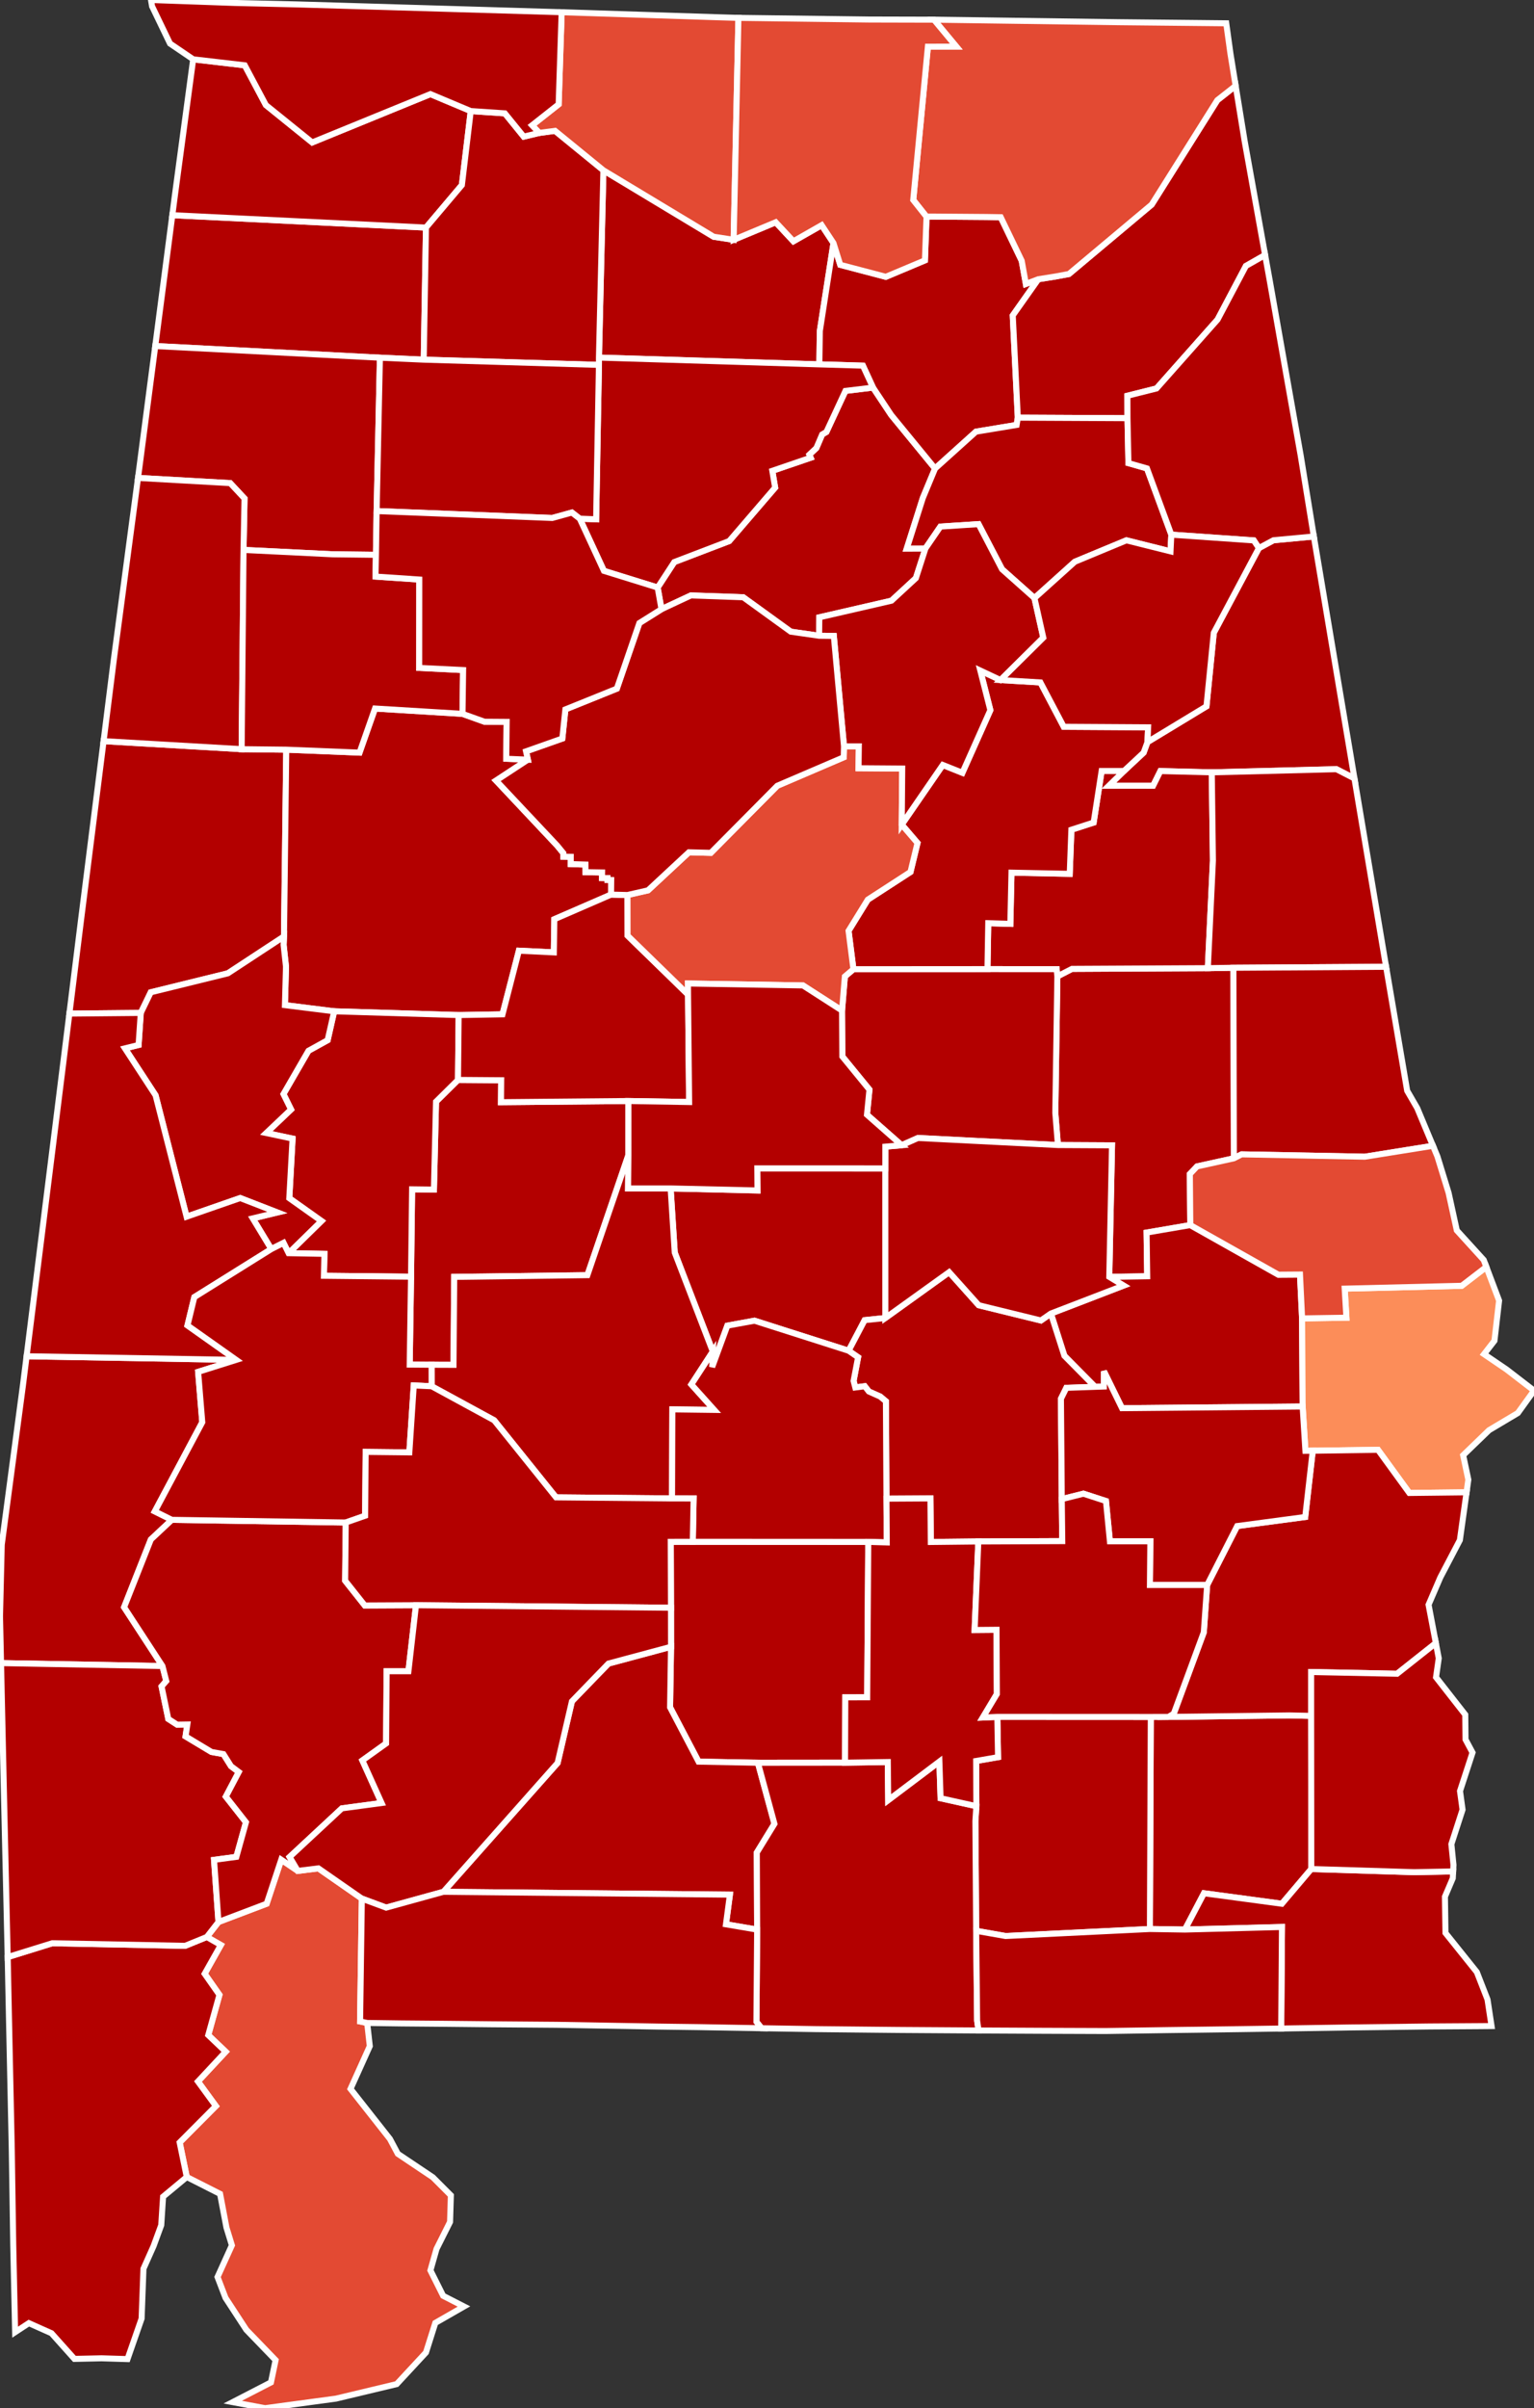 <?xml version="1.0" encoding="utf-8" ?>
<svg baseProfile="full" fill="#d0d0d0" height="400.0" stroke="#ffffff" stroke-width="1" version="1.1" width="254.886" xmlns="http://www.w3.org/2000/svg" xmlns:ev="http://www.w3.org/2001/xml-events" xmlns:xlink="http://www.w3.org/1999/xlink">
	<rect width="100%" height="100%" fill="#333333" stroke="none"/>
	<defs />
	<g id="counties"><path d="M 27.344,45.638 L 28.633,35.743 L 70.778,37.801 L 70.406,59.74 L 63.127,59.414 L 25.799,57.479 L 27.344,45.638 z" id="c01059" fill="#b30000" />
		<path d="M 186.756,128.061 L 190.021,125.015 L 190.663,123.258 L 200.464,117.319 L 201.683,105.103 L 209.175,91.039 L 211.595,89.737 L 218.306,89.109 L 219.178,94.322 L 221.051,105.49 L 222.661,115.079 L 224.395,125.374 L 225.052,129.302 L 222.048,127.761 L 201.346,128.287 L 192.809,128.072 L 191.599,130.516 L 184.242,130.509 L 186.756,128.061 z" id="c01029" fill="#b30000" />
		<path d="M 109.275,97.59 L 112.037,93.357 L 121.162,89.868 L 128.796,80.987 L 128.325,78.203 L 134.691,76.027 L 134.475,75.518 L 135.643,74.422 L 136.608,72.164 L 137.314,71.747 L 140.48,64.93 L 145.057,64.375 L 148.085,68.932 L 155.369,77.821 L 153.338,82.707 L 150.667,91.111 L 153.769,91.095 L 152.18,96.03 L 148.123,99.777 L 136.14,102.535 L 136.099,105.599 L 131.394,104.92 L 123.495,99.205 L 114.799,98.901 L 109.912,101.184 L 109.275,97.59 z" id="c01009" fill="#b30000" />
		<path d="M 111.453,256.097 L 115.111,256.091 L 144.268,256.106 L 144.091,281.92 L 140.454,281.929 L 140.411,292.782 L 125.931,292.796 L 116.07,292.607 L 111.336,283.584 L 111.497,273.529 L 111.49,267.046 L 111.453,256.097 z" id="c01013" fill="#b30000" />
		<path d="M 23.24,77.034 L 25.799,57.479 L 63.127,59.414 L 62.58,84.887 L 62.465,92.155 L 55.258,92.068 L 40.464,91.343 L 40.63,82.795 L 38.247,80.245 L 22.931,79.384 L 23.24,77.034 z" id="c01093" fill="#b30000" />
		<path d="M 29.077,32.327 L 32.099,9.851 L 40.669,10.847 L 44.179,17.451 L 51.874,23.661 L 71.517,15.631 L 78.218,18.447 L 76.745,30.738 L 70.778,37.801 L 28.633,35.743 L 29.077,32.327 z" id="c01033" fill="#b30000" />
		<path d="M 191.214,285.188 L 194.137,285.18 L 214.238,284.928 L 217.855,285.007 L 217.88,310.442 L 212.992,316.212 L 200.052,314.469 L 196.887,320.499 L 191.066,320.406 L 191.214,285.188 z" id="c01045" fill="#b30000" />
		<path d="M 175.689,162.181 L 178.113,160.929 L 200.69,160.812 L 204.943,160.745 L 205.017,192.394 L 198.896,193.742 L 197.704,195.005 L 197.778,203.485 L 190.513,204.731 L 190.617,211.987 L 184.316,212.085 L 184.771,190.24 L 175.782,190.193 L 175.346,184.827 L 175.689,162.181 z" id="c01123" fill="#b30000" />
		<path d="M 164.207,153.344 L 167.878,153.453 L 168.067,144.947 L 177.743,145.145 L 178.018,137.819 L 181.717,136.625 L 183.045,128.066 L 186.756,128.061 L 184.242,130.509 L 191.599,130.516 L 192.809,128.072 L 201.346,128.287 L 201.538,142.941 L 200.69,160.812 L 178.113,160.929 L 175.689,162.181 L 175.568,160.979 L 164.074,160.971 L 164.207,153.344 z" id="c01027" fill="#b30000" />
		<path d="M 139.91,167.857 L 140.383,162.19 L 141.805,160.986 L 164.074,160.971 L 175.568,160.979 L 175.689,162.181 L 175.346,184.827 L 175.782,190.193 L 152.525,189.02 L 149.816,190.223 L 144.054,185.151 L 144.466,180.993 L 139.958,175.478 L 139.91,167.857 z" id="c01037" fill="#b30000" />
		<path d="M 200.052,314.469 L 212.992,316.212 L 217.88,310.442 L 234.973,310.968 L 241.449,310.846 L 241.389,311.984 L 240.087,315.036 L 240.176,321.062 L 245.386,327.563 L 246.449,330.289 L 247.161,332.115 L 247.833,336.526 L 245.762,336.544 L 237.511,336.596 L 224.031,336.763 L 212.881,336.938 L 213.01,320.071 L 196.887,320.499 L 200.052,314.469 z" id="c01069" fill="#b30000" />
		<path d="M 100.26,28.29 L 118.577,39.322 L 121.901,39.834 L 128.89,36.918 L 131.834,40.077 L 136.524,37.403 L 138.486,40.375 L 136.224,54.974 L 136.14,60.522 L 99.519,59.396 L 100.26,28.29 z" id="c01103" fill="#b30000" />
		<path d="M 68.475,197.544 L 72.1,197.588 L 72.449,182.987 L 76.1,179.375 L 83.274,179.428 L 83.243,183.072 L 104.414,182.879 L 104.412,191.862 L 97.599,211.804 L 75.472,212.09 L 75.355,226.702 L 71.712,226.688 L 68.077,226.659 L 68.295,212.058 L 68.475,197.544 z" id="c01105" fill="#b30000" />
		<path d="M 13.53,152.277 L 14.628,143.589 L 17.211,123.103 L 40.153,124.438 L 47.563,124.521 L 47.187,155.548 L 37.862,161.668 L 25.048,164.819 L 23.39,168.248 L 11.531,168.359 L 13.53,152.277 z" id="c01107" fill="#b30000" />
		<path d="M 111.43,197.399 L 125.86,197.736 L 125.832,194.063 L 147.102,194.068 L 147.105,218.919 L 143.674,219.276 L 141.004,224.356 L 125.362,219.366 L 120.857,220.189 L 118.33,227.062 L 118.438,224.486 L 112.114,208.056 L 111.43,197.399 z" id="c01001" fill="#b30000" />
		<path d="M 162.229,300.006 L 162.194,292.498 L 165.833,291.864 L 165.713,285.176 L 191.214,285.188 L 191.066,320.406 L 167.081,321.572 L 162.196,320.71 L 162.068,302.488 L 162.229,300.006 z" id="c01031" fill="#b30000" />
		<path d="M 174.615,218.179 L 186.689,213.532 L 184.316,212.085 L 190.617,211.987 L 190.513,204.731 L 197.778,203.485 L 212.41,211.722 L 216.004,211.697 L 216.352,218.985 L 216.442,233.621 L 186.43,233.897 L 183.429,227.771 L 183.417,230.302 L 181.954,230.352 L 176.853,225.19 L 174.615,218.179 z" id="c01087" fill="#b30000" />
		<path d="M 201.538,142.941 L 201.346,128.287 L 222.048,127.761 L 225.052,129.302 L 225.818,133.874 L 230.006,158.789 L 230.309,160.582 L 204.943,160.745 L 200.69,160.812 L 201.538,142.941 z" id="c01111" fill="#b30000" />
		<path d="M 71.712,226.688 L 75.355,226.702 L 75.472,212.09 L 97.599,211.804 L 104.412,191.862 L 104.357,197.399 L 111.43,197.399 L 112.114,208.056 L 118.438,224.486 L 114.878,229.958 L 118.676,234.185 L 111.717,234.096 L 111.666,248.889 L 92.389,248.711 L 82.109,235.911 L 71.719,230.257 L 71.712,226.688 z" id="c01047" fill="#b30000" />
		<path d="M 18.938,109.363 L 19.452,105.517 L 22.931,79.384 L 38.247,80.245 L 40.63,82.795 L 40.464,91.343 L 40.153,124.438 L 17.211,123.103 L 18.938,109.363 z" id="c01075" fill="#b30000" />
		<path d="M 216.352,218.985 L 223.715,218.87 L 223.431,214.043 L 242.873,213.57 L 246.968,210.427 L 247.065,210.685 L 249.087,216.035 L 248.47,221.37 L 248.316,222.696 L 246.586,224.925 L 250.324,227.466 L 254.886,230.979 L 252.914,233.715 L 252.199,234.707 L 247.418,237.554 L 243.115,241.715 L 243.975,245.772 L 243.681,247.874 L 234.173,247.982 L 228.958,240.809 L 218.126,240.966 L 216.904,240.979 L 216.442,233.621 L 216.352,218.985 z" id="c01113" fill="#fc8d59" />
		<path d="M 47.563,124.521 L 59.739,125.011 L 62.313,117.686 L 76.849,118.57 L 80.513,119.882 L 84.186,119.908 L 84.119,126.028 L 87.71,126.182 L 82.424,129.653 L 92.57,140.444 L 93.612,141.717 L 93.613,142.293 L 94.838,142.317 L 94.834,143.523 L 97.28,143.601 L 97.291,144.869 L 100.046,144.917 L 100.032,145.837 L 100.94,145.846 L 100.934,146.153 L 101.557,146.167 L 101.53,148.593 L 92.107,152.684 L 92.024,158.19 L 86.217,157.911 L 83.495,168.478 L 76.211,168.605 L 55.53,167.976 L 47.342,166.953 L 47.518,160.552 L 47.124,156.949 L 47.187,155.548 L 47.563,124.521 z" id="c01125" fill="#b30000" />
		<path d="M 92.65,292.828 L 95.029,282.592 L 101.1,276.318 L 111.497,273.529 L 111.336,283.584 L 116.07,292.607 L 125.931,292.796 L 128.679,302.938 L 125.75,307.711 L 125.804,320.507 L 120.624,319.628 L 121.28,314.7 L 73.667,314.231 L 92.65,292.828 z" id="c01035" fill="#b30000" />
		<path d="M 136.224,54.974 L 138.486,40.375 L 139.617,43.991 L 147.184,45.979 L 153.683,43.247 L 153.95,36.001 L 153.943,35.973 L 154.545,35.972 L 154.699,35.97 L 163.893,36.04 L 166.278,36.079 L 169.764,43.319 L 170.454,47.165 L 172.527,46.381 L 168.275,52.4 L 169.117,69.374 L 168.918,70.581 L 162.163,71.701 L 155.369,77.821 L 148.085,68.932 L 145.057,64.375 L 143.38,60.734 L 136.14,60.522 L 136.224,54.974 z" id="c01095" fill="#b30000" />
		<path d="M 99.052,86.256 L 99.518,60.608 L 99.519,59.396 L 136.14,60.522 L 143.38,60.734 L 145.057,64.375 L 140.48,64.93 L 137.314,71.747 L 136.608,72.164 L 135.643,74.422 L 134.475,75.518 L 134.691,76.027 L 128.325,78.203 L 128.796,80.987 L 121.162,89.868 L 112.037,93.357 L 109.275,97.59 L 100.35,94.822 L 96.335,86.152 L 99.052,86.256 z" id="c01043" fill="#b30000" />
		<path d="M 29.85,355.858 L 35.867,349.815 L 32.889,345.734 L 37.497,340.789 L 34.604,338.028 L 36.461,331.345 L 34.005,327.84 L 36.693,323.068 L 34.364,321.732 L 36.301,319.242 L 44.307,316.205 L 46.729,308.896 L 49.485,310.756 L 52.901,310.333 L 60.122,315.355 L 59.831,335.764 L 61.018,336.013 L 61.01,336.013 L 61.444,339.861 L 58.241,346.963 L 64.794,355.286 L 66.102,357.746 L 71.916,361.643 L 74.915,364.648 L 74.781,369.059 L 72.53,373.551 L 71.519,377.109 L 73.633,381.333 L 77.09,383.106 L 72.332,385.834 L 70.777,390.75 L 65.914,395.998 L 55.826,398.409 L 44.048,400.0 L 38.672,398.992 L 45.022,395.715 L 45.793,392.018 L 40.932,386.981 L 37.47,381.678 L 36.143,378.21 L 38.53,372.945 L 37.627,370.002 L 36.566,364.399 L 31.033,361.598 L 29.85,355.858 z" id="c01003" fill="#e34a33" />
		<path d="M 125.75,307.711 L 128.679,302.938 L 125.931,292.796 L 140.411,292.782 L 147.515,292.672 L 147.582,299.004 L 156.086,292.596 L 156.285,298.687 L 162.229,300.006 L 162.068,302.488 L 162.196,320.71 L 162.357,335.626 L 162.59,337.261 L 149.802,337.179 L 148.099,337.164 L 135.518,337.035 L 126.543,336.887 L 125.687,335.82 L 125.804,320.507 L 125.75,307.711 z" id="c01039" fill="#b30000" />
		<path d="M 141.004,224.356 L 143.674,219.276 L 147.105,218.919 L 157.707,211.304 L 162.624,216.799 L 172.955,219.332 L 174.615,218.179 L 176.853,225.19 L 181.954,230.352 L 177.18,230.517 L 176.283,232.337 L 176.361,241.438 L 176.421,249.003 L 176.503,255.978 L 162.558,256.036 L 154.664,256.122 L 154.596,248.887 L 147.292,248.93 L 147.22,235.709 L 147.201,232.757 L 146.249,231.966 L 144.372,231.13 L 143.683,230.249 L 142.112,230.46 L 141.83,229.369 L 142.579,225.443 L 141.004,224.356 z" id="c01101" fill="#b30000" />
		<path d="M 48.359,184.284 L 47.096,181.725 L 51.252,174.536 L 54.442,172.769 L 55.53,167.976 L 76.211,168.605 L 76.1,179.375 L 72.449,182.987 L 72.1,197.588 L 68.475,197.544 L 68.295,212.058 L 53.826,211.907 L 53.907,208.263 L 47.957,208.153 L 53.409,202.808 L 48.068,199.017 L 48.614,189.121 L 44.239,188.196 L 48.359,184.284 z" id="c01065" fill="#b30000" />
		<path d="M 70.778,37.801 L 76.745,30.738 L 78.218,18.447 L 83.887,18.829 L 87.025,22.695 L 89.603,22.079 L 92.223,21.731 L 100.26,28.29 L 99.519,59.396 L 99.518,60.608 L 70.406,59.74 L 70.778,37.801 z" id="c01079" fill="#b30000" />
		<path d="M 111.717,234.096 L 118.676,234.185 L 114.878,229.958 L 118.438,224.486 L 118.33,227.062 L 120.857,220.189 L 125.362,219.366 L 141.004,224.356 L 142.579,225.443 L 141.83,229.369 L 142.112,230.46 L 143.683,230.249 L 144.372,231.13 L 146.249,231.966 L 147.201,232.757 L 147.22,235.709 L 147.292,248.93 L 147.344,256.194 L 144.268,256.106 L 115.111,256.091 L 115.251,248.892 L 111.666,248.889 L 111.717,234.096 z" id="c01085" fill="#b30000" />
		<path d="M 168.275,52.4 L 172.527,46.381 L 175.442,45.915 L 177.612,45.511 L 191.362,33.979 L 202.27,16.641 L 205.313,14.248 L 206.812,23.467 L 208.707,34.016 L 209.235,36.948 L 210.209,42.356 L 207.016,44.178 L 202.313,53.075 L 192.161,64.523 L 187.329,65.736 L 187.341,69.462 L 169.117,69.374 L 168.275,52.4 z" id="c01049" fill="#b30000" />
		<path d="M 0.21,259.859 L 0.29,256.573 L 1.621,246.581 L 3.557,232.028 L 3.806,230.152 L 4.419,225.272 L 39.245,225.875 L 32.922,227.866 L 33.61,236.234 L 25.724,251.042 L 28.551,252.444 L 25.067,255.709 L 20.62,266.959 L 26.992,276.729 L 0.173,276.241 L 0.0,268.479 L 0.21,259.859 z" id="c01023" fill="#b30000" />
		<path d="M 1.278,325.07 L 8.683,322.772 L 30.757,323.202 L 34.364,321.732 L 36.693,323.068 L 34.005,327.84 L 36.461,331.345 L 34.604,338.028 L 37.497,340.789 L 32.889,345.734 L 35.867,349.815 L 29.85,355.858 L 31.033,361.598 L 27.096,364.869 L 26.792,369.594 L 25.514,373.077 L 23.836,376.839 L 23.53,385.111 L 21.185,391.845 L 16.874,391.713 L 12.368,391.811 L 8.556,387.551 L 4.795,385.872 L 2.514,387.374 L 2.199,372.826 L 1.957,357.068 L 1.951,356.748 L 1.482,334.775 L 1.278,325.07 z" id="c01097" fill="#b30000" />
		<path d="M 140.995,154.614 L 144.195,149.429 L 151.287,144.832 L 152.45,140.018 L 149.832,136.965 L 156.651,127.061 L 159.912,128.358 L 164.556,117.954 L 162.884,111.38 L 166.243,112.958 L 172.872,113.351 L 176.754,120.721 L 190.767,120.805 L 190.663,123.258 L 190.021,125.015 L 186.756,128.061 L 183.045,128.066 L 181.717,136.625 L 178.018,137.819 L 177.743,145.145 L 168.067,144.947 L 167.878,153.453 L 164.207,153.344 L 164.074,160.971 L 141.805,160.986 L 140.995,154.614 z" id="c01121" fill="#b30000" />
		<path d="M 153.338,82.707 L 155.369,77.821 L 162.163,71.701 L 168.918,70.581 L 169.117,69.374 L 187.341,69.462 L 187.497,76.925 L 190.576,77.804 L 194.625,88.808 L 194.489,91.579 L 187.161,89.747 L 178.592,93.306 L 171.883,99.344 L 166.497,94.55 L 162.591,87.056 L 156.257,87.465 L 153.769,91.095 L 150.667,91.111 L 153.338,82.707 z" id="c01055" fill="#b30000" />
		<path d="M 40.464,91.343 L 55.258,92.068 L 62.465,92.155 L 62.394,95.77 L 69.669,96.26 L 69.655,110.937 L 76.951,111.298 L 76.849,118.57 L 62.313,117.686 L 59.739,125.011 L 47.563,124.521 L 40.153,124.438 L 40.464,91.343 z" id="c01057" fill="#b30000" />
		<path d="M 76.211,168.605 L 83.495,168.478 L 86.217,157.911 L 92.024,158.19 L 92.107,152.684 L 101.53,148.593 L 104.26,148.662 L 104.271,155.403 L 114.323,165.195 L 114.503,183.049 L 104.414,182.879 L 83.243,183.072 L 83.274,179.428 L 76.1,179.375 L 76.211,168.605 z" id="c01007" fill="#b30000" />
		<path d="M 88.405,20.813 L 92.826,17.326 L 93.323,2.031 L 119.073,2.86 L 122.693,2.969 L 122.694,2.969 L 121.901,39.834 L 118.577,39.322 L 100.26,28.29 L 92.223,21.731 L 89.603,22.079 L 88.405,20.813 z" id="c01083" fill="#e34a33" />
		<path d="M 147.107,190.458 L 149.816,190.223 L 152.525,189.02 L 175.782,190.193 L 184.771,190.24 L 184.316,212.085 L 186.689,213.532 L 174.615,218.179 L 172.955,219.332 L 162.624,216.799 L 157.707,211.304 L 147.105,218.919 L 147.102,194.068 L 147.107,190.458 z" id="c01051" fill="#b30000" />
		<path d="M 162.196,320.71 L 167.081,321.572 L 191.066,320.406 L 196.887,320.499 L 213.01,320.071 L 212.881,336.938 L 212.183,336.948 L 206.319,337.034 L 194.072,337.198 L 183.717,337.352 L 173.542,337.315 L 162.59,337.261 L 162.357,335.626 L 162.196,320.71 z" id="c01061" fill="#b30000" />
		<path d="M 63.127,59.414 L 70.406,59.74 L 99.518,60.608 L 99.052,86.256 L 96.335,86.152 L 95.024,85.134 L 91.762,86.035 L 62.58,84.887 L 63.127,59.414 z" id="c01133" fill="#b30000" />
		<path d="M 0.173,276.241 L 26.992,276.729 L 27.625,279.223 L 26.844,280.116 L 27.96,285.51 L 29.427,286.459 L 31.128,286.431 L 30.832,288.411 L 35.14,290.999 L 37.128,291.358 L 38.384,293.363 L 39.676,294.329 L 37.523,298.414 L 40.87,302.673 L 39.272,308.423 L 35.563,308.924 L 36.301,319.242 L 34.364,321.732 L 30.757,323.202 L 8.683,322.772 L 1.278,325.07 L 0.689,299.388 L 0.662,298.17 L 0.315,282.624 L 0.173,276.241 z" id="c01129" fill="#b30000" />
		<path d="M 195.031,284.641 L 200.02,271.123 L 200.577,263.267 L 205.567,253.477 L 216.871,251.973 L 218.126,240.966 L 228.958,240.809 L 234.173,247.982 L 243.681,247.874 L 242.856,253.761 L 242.569,255.81 L 239.32,262.014 L 237.367,266.546 L 238.303,271.468 L 238.578,272.912 L 232.138,278.01 L 217.856,277.723 L 217.855,285.007 L 214.238,284.928 L 194.137,285.18 L 195.031,284.641 z" id="c01005" fill="#b30000" />
		<path d="M 151.741,33.215 L 154.177,7.76 L 158.899,7.744 L 155.183,3.27 L 185.95,3.689 L 203.75,3.868 L 204.45,8.923 L 205.313,14.248 L 202.27,16.641 L 191.362,33.979 L 177.612,45.511 L 175.442,45.915 L 172.527,46.381 L 170.454,47.165 L 169.764,43.319 L 166.278,36.079 L 163.893,36.04 L 154.699,35.97 L 154.545,35.972 L 153.943,35.973 L 153.95,36.001 L 151.741,33.215 z" id="c01071" fill="#e34a33" />
		<path d="M 217.855,285.007 L 217.856,277.723 L 232.138,278.01 L 238.578,272.912 L 239.059,275.441 L 238.608,278.593 L 243.464,284.803 L 243.508,288.929 L 244.674,291.106 L 243.988,293.211 L 242.59,297.494 L 243.014,300.584 L 241.156,306.317 L 241.506,309.76 L 241.449,310.846 L 234.973,310.968 L 217.88,310.442 L 217.855,285.007 z" id="c01067" fill="#b30000" />
		<path d="M 204.943,160.745 L 230.309,160.582 L 233.688,180.442 L 233.814,181.179 L 235.485,184.063 L 238.097,190.316 L 226.774,192.129 L 206.3,191.738 L 205.017,192.394 L 204.943,160.745 z" id="c01017" fill="#b30000" />
		<path d="M 187.329,65.736 L 192.161,64.523 L 202.313,53.075 L 207.016,44.178 L 210.209,42.356 L 210.954,46.483 L 212.884,57.411 L 213.733,62.213 L 216.12,75.666 L 216.721,79.365 L 218.306,89.109 L 211.595,89.737 L 209.175,91.039 L 208.327,89.762 L 194.625,88.808 L 190.576,77.804 L 187.497,76.925 L 187.341,69.462 L 187.329,65.736 z" id="c01019" fill="#b30000" />
		<path d="M 140.454,281.929 L 144.091,281.92 L 144.268,256.106 L 147.344,256.194 L 147.292,248.93 L 154.596,248.887 L 154.664,256.122 L 162.558,256.036 L 161.939,270.737 L 165.58,270.706 L 165.635,281.382 L 163.299,285.279 L 165.713,285.176 L 165.833,291.864 L 162.194,292.498 L 162.229,300.006 L 156.285,298.687 L 156.086,292.596 L 147.582,299.004 L 147.515,292.672 L 140.411,292.782 L 140.454,281.929 z" id="c01041" fill="#b30000" />
		<path d="M 23.026,173.572 L 23.39,168.248 L 25.048,164.819 L 37.862,161.668 L 47.187,155.548 L 47.124,156.949 L 47.518,160.552 L 47.342,166.953 L 55.53,167.976 L 54.442,172.769 L 51.252,174.536 L 47.096,181.725 L 48.359,184.284 L 44.239,188.196 L 48.614,189.121 L 48.068,199.017 L 53.409,202.808 L 47.957,208.153 L 47.11,206.446 L 45.076,207.469 L 41.993,202.375 L 46.08,201.39 L 39.913,198.993 L 31.002,202.092 L 25.851,181.932 L 20.758,174.132 L 23.026,173.572 z" id="c01063" fill="#b30000" />
		<path d="M 122.694,2.969 L 144.417,3.244 L 154.668,3.269 L 155.183,3.27 L 158.899,7.744 L 154.177,7.76 L 151.741,33.215 L 153.95,36.001 L 153.683,43.247 L 147.184,45.979 L 139.617,43.991 L 138.486,40.375 L 136.524,37.403 L 131.834,40.077 L 128.89,36.918 L 121.901,39.834 L 122.694,2.969 z" id="c01089" fill="#e34a33" />
		<path d="M 104.26,148.662 L 107.673,147.884 L 114.466,141.565 L 118.108,141.657 L 129.153,130.515 L 140.195,125.781 L 140.236,123.963 L 142.702,123.964 L 142.652,127.601 L 149.912,127.654 L 149.832,136.965 L 152.45,140.018 L 151.287,144.832 L 144.195,149.429 L 140.995,154.614 L 141.805,160.986 L 140.383,162.19 L 139.91,167.857 L 133.418,163.681 L 114.31,163.36 L 114.323,165.195 L 104.271,155.403 L 104.26,148.662 z" id="c01117" fill="#e34a33" />
		<path d="M 197.704,195.005 L 198.896,193.742 L 205.017,192.394 L 206.3,191.738 L 226.774,192.129 L 238.097,190.316 L 238.835,192.081 L 240.694,198.125 L 241.604,202.287 L 242.059,204.366 L 246.536,209.285 L 246.968,210.427 L 242.873,213.57 L 223.431,214.043 L 223.715,218.87 L 216.352,218.985 L 216.004,211.697 L 212.41,211.722 L 197.778,203.485 L 197.704,195.005 z" id="c01081" fill="#e34a33" />
		<path d="M 136.14,102.535 L 148.123,99.777 L 152.18,96.03 L 153.769,91.095 L 156.257,87.465 L 162.591,87.056 L 166.497,94.55 L 171.883,99.344 L 173.353,105.915 L 166.243,112.958 L 162.884,111.38 L 164.556,117.954 L 159.912,128.358 L 156.651,127.061 L 149.832,136.965 L 149.912,127.654 L 142.652,127.601 L 142.702,123.964 L 140.236,123.963 L 138.545,105.628 L 136.099,105.599 L 136.14,102.535 z" id="c01115" fill="#b30000" />
		<path d="M 166.243,112.958 L 173.353,105.915 L 171.883,99.344 L 178.592,93.306 L 187.161,89.747 L 194.489,91.579 L 194.625,88.808 L 208.327,89.762 L 209.175,91.039 L 201.683,105.103 L 200.464,117.319 L 190.663,123.258 L 190.767,120.805 L 176.754,120.721 L 172.872,113.351 L 166.243,112.958 z" id="c01015" fill="#b30000" />
		<path d="M 87.71,126.182 L 87.403,124.799 L 93.436,122.669 L 93.944,117.835 L 102.493,114.383 L 106.237,103.489 L 109.912,101.184 L 114.799,98.901 L 123.495,99.205 L 131.394,104.92 L 136.099,105.599 L 138.545,105.628 L 140.236,123.963 L 140.195,125.781 L 129.153,130.515 L 118.108,141.657 L 114.466,141.565 L 107.673,147.884 L 104.26,148.662 L 101.53,148.593 L 101.557,146.167 L 100.934,146.153 L 100.94,145.846 L 100.032,145.837 L 100.046,144.917 L 97.291,144.869 L 97.28,143.601 L 94.834,143.523 L 94.838,142.317 L 93.613,142.293 L 93.612,141.717 L 92.57,140.444 L 82.424,129.653 L 87.71,126.182 z" id="c01073" fill="#b30000" />
		<path d="M 176.283,232.337 L 177.18,230.517 L 181.954,230.352 L 183.417,230.302 L 183.429,227.771 L 186.43,233.897 L 216.442,233.621 L 216.904,240.979 L 218.126,240.966 L 216.871,251.973 L 205.567,253.477 L 200.577,263.267 L 191.069,263.27 L 191.138,256.011 L 184.422,256.011 L 183.764,249.319 L 180.019,248.102 L 176.421,249.003 L 176.361,241.438 L 176.283,232.337 z" id="c01011" fill="#b30000" />
		<path d="M 162.558,256.036 L 176.503,255.978 L 176.421,249.003 L 180.019,248.102 L 183.764,249.319 L 184.422,256.011 L 191.138,256.011 L 191.069,263.27 L 200.577,263.267 L 200.02,271.123 L 195.031,284.641 L 194.137,285.18 L 191.214,285.188 L 165.713,285.176 L 163.299,285.279 L 165.635,281.382 L 165.58,270.706 L 161.939,270.737 L 162.558,256.036 z" id="c01109" fill="#b30000" />
		<path d="M 7.234,202.807 L 8.627,191.659 L 10.886,173.548 L 11.531,168.359 L 23.39,168.248 L 23.026,173.572 L 20.758,174.132 L 25.851,181.932 L 31.002,202.092 L 39.913,198.993 L 46.08,201.39 L 41.993,202.375 L 45.076,207.469 L 32.291,215.449 L 31.151,220.151 L 39.245,225.875 L 4.419,225.272 L 7.234,202.807 z" id="c01119" fill="#b30000" />
		<path d="M 25.091,0.0 L 39.045,0.492 L 40.085,0.517 L 49.235,0.729 L 64.835,1.188 L 66.137,1.229 L 92.408,2.003 L 92.915,2.017 L 93.323,2.031 L 92.826,17.326 L 88.405,20.813 L 89.603,22.079 L 87.025,22.695 L 83.887,18.829 L 78.218,18.447 L 71.517,15.631 L 51.874,23.661 L 44.179,17.451 L 40.669,10.847 L 32.099,9.851 L 28.25,7.237 L 25.265,1.041 L 25.091,0.0 z" id="c01077" fill="#b30000" />
		<path d="M 25.067,255.709 L 28.551,252.444 L 57.446,252.89 L 57.349,262.551 L 60.613,266.669 L 69.118,266.627 L 67.864,277.591 L 64.24,277.593 L 64.152,289.587 L 60.211,292.409 L 63.4,299.477 L 56.804,300.366 L 48.116,308.448 L 49.485,310.756 L 46.729,308.896 L 44.307,316.205 L 36.301,319.242 L 35.563,308.924 L 39.272,308.423 L 40.87,302.673 L 37.523,298.414 L 39.676,294.329 L 38.384,293.363 L 37.128,291.358 L 35.14,290.999 L 30.832,288.411 L 31.128,286.431 L 29.427,286.459 L 27.96,285.51 L 26.844,280.116 L 27.625,279.223 L 26.992,276.729 L 20.62,266.959 L 25.067,255.709 z" id="c01025" fill="#b30000" />
		<path d="M 25.724,251.042 L 33.61,236.234 L 32.922,227.866 L 39.245,225.875 L 31.151,220.151 L 32.291,215.449 L 45.076,207.469 L 47.11,206.446 L 47.957,208.153 L 53.907,208.263 L 53.826,211.907 L 68.295,212.058 L 68.077,226.659 L 71.712,226.688 L 71.719,230.257 L 68.749,230.121 L 68.015,241.24 L 60.758,241.162 L 60.671,251.763 L 57.446,252.89 L 28.551,252.444 L 25.724,251.042 z" id="c01091" fill="#b30000" />
		<path d="M 57.446,252.89 L 60.671,251.763 L 60.758,241.162 L 68.015,241.24 L 68.749,230.121 L 71.719,230.257 L 82.109,235.911 L 92.389,248.711 L 111.666,248.889 L 115.251,248.892 L 115.111,256.091 L 111.453,256.097 L 111.49,267.046 L 69.118,266.627 L 60.613,266.669 L 57.349,262.551 L 57.446,252.89 z" id="c01131" fill="#b30000" />
		<path d="M 48.116,308.448 L 56.804,300.366 L 63.4,299.477 L 60.211,292.409 L 64.152,289.587 L 64.24,277.593 L 67.864,277.591 L 69.118,266.627 L 111.49,267.046 L 111.497,273.529 L 101.1,276.318 L 95.029,282.592 L 92.65,292.828 L 73.667,314.231 L 64.163,316.854 L 60.122,315.355 L 52.901,310.333 L 49.485,310.756 L 48.116,308.448 z" id="c01099" fill="#b30000" />
		<path d="M 62.58,84.887 L 91.762,86.035 L 95.024,85.134 L 96.335,86.152 L 100.35,94.822 L 109.275,97.59 L 109.912,101.184 L 106.237,103.489 L 102.493,114.383 L 93.944,117.835 L 93.436,122.669 L 87.403,124.799 L 87.71,126.182 L 84.119,126.028 L 84.186,119.908 L 80.513,119.882 L 76.849,118.57 L 76.951,111.298 L 69.655,110.937 L 69.669,96.26 L 62.394,95.77 L 62.465,92.155 L 62.58,84.887 z" id="c01127" fill="#b30000" />
		<path d="M 104.414,182.879 L 114.503,183.049 L 114.323,165.195 L 114.31,163.36 L 133.418,163.681 L 139.91,167.857 L 139.958,175.478 L 144.466,180.993 L 144.054,185.151 L 149.816,190.223 L 147.107,190.458 L 147.102,194.068 L 125.832,194.063 L 125.86,197.736 L 111.43,197.399 L 104.357,197.399 L 104.412,191.862 L 104.414,182.879 z" id="c01021" fill="#b30000" />
		<path d="M 60.122,315.355 L 64.163,316.854 L 73.667,314.231 L 121.28,314.7 L 120.624,319.628 L 125.804,320.507 L 125.687,335.82 L 126.543,336.887 L 119.531,336.765 L 116.201,336.705 L 109.302,336.613 L 92.409,336.316 L 92.336,336.316 L 81.645,336.232 L 73.471,336.148 L 66.725,336.091 L 61.018,336.013 L 59.831,335.764 L 60.122,315.355 z" id="c01053" fill="#b30000" />
	</g>
</svg>